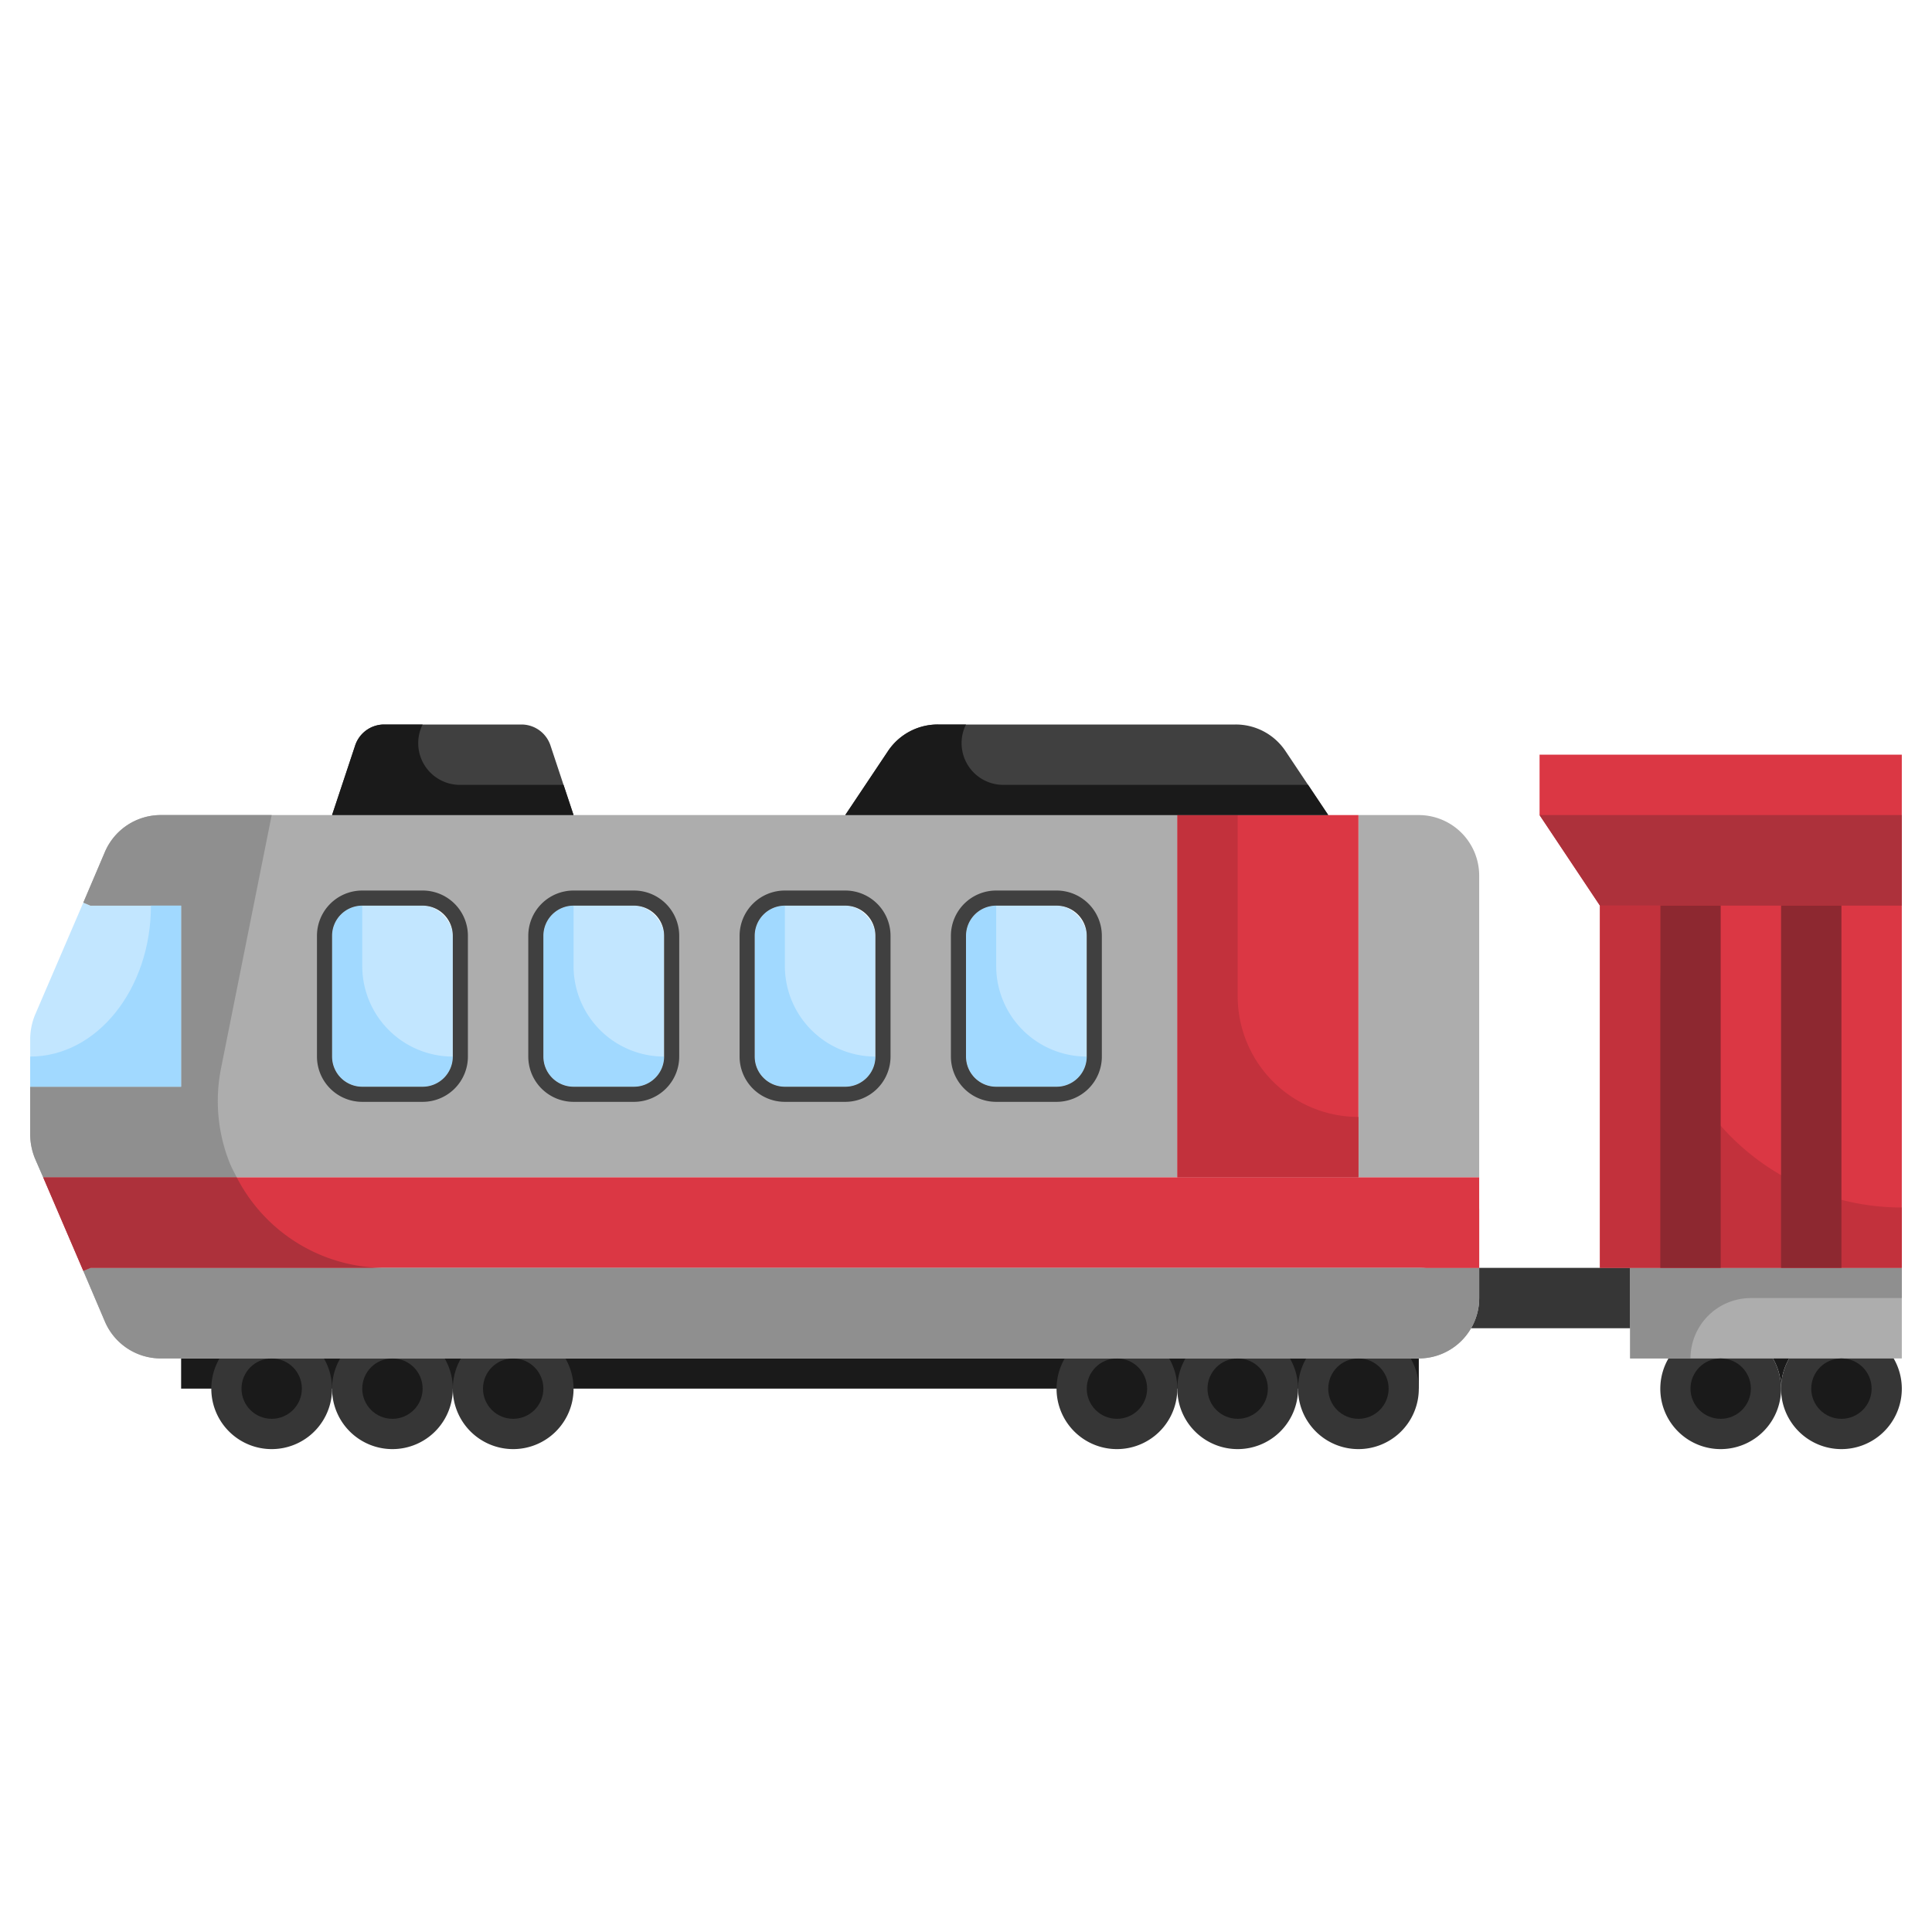 <svg height="512" viewBox="0 0 64 64" width="512" xmlns="http://www.w3.org/2000/svg"><g id="_16-Train" data-name="16-Train"><path d="m6 45h41v1h-41z" fill="#1a1a1a"/><path d="m12.72 24h4.56a1.014 1.014 0 0 1 .95.68l.77 2.32h-8l.77-2.32a1.014 1.014 0 0 1 .95-.68z" fill="#404040"/><path d="m31.07 24h9.86a1.981 1.981 0 0 1 1.66.89l1.41 2.11h-16l1.41-2.11a1.981 1.981 0 0 1 1.66-.89z" fill="#404040"/><path d="m49 29v10h-4v-12h2a2.006 2.006 0 0 1 2 2z" fill="#adadad"/><path d="m45 27v12h-6v-12h5z" fill="#db3744"/><rect fill="#c2e6ff" height="6" rx="1" width="4" x="32" y="30"/><rect fill="#c2e6ff" height="6" rx="1" width="4" x="25" y="30"/><rect fill="#c2e6ff" height="6" rx="1" width="4" x="18" y="30"/><rect fill="#c2e6ff" height="6" rx="1" width="4" x="11" y="30"/><path d="m1.16 33.62 1.6-3.72.24.1h3v6h-5v-1.59a2.143 2.143 0 0 1 .16-.79z" fill="#c2e6ff"/><path d="m14 36a1 1 0 0 0 1-1v-4a1 1 0 0 0 -1-1h-2a1 1 0 0 0 -1 1v4a1 1 0 0 0 1 1zm7 0a1 1 0 0 0 1-1v-4a1 1 0 0 0 -1-1h-2a1 1 0 0 0 -1 1v4a1 1 0 0 0 1 1zm7 0a1 1 0 0 0 1-1v-4a1 1 0 0 0 -1-1h-2a1 1 0 0 0 -1 1v4a1 1 0 0 0 1 1zm8-1v-4a1 1 0 0 0 -1-1h-2a1 1 0 0 0 -1 1v4a1 1 0 0 0 1 1h2a1 1 0 0 0 1-1zm3-8v12h-37.57l-.27-.62a2.143 2.143 0 0 1 -.16-.79v-1.59h5v-6h-3l-.24-.1.72-1.69a2.014 2.014 0 0 1 1.84-1.21z" fill="#adadad"/><path d="m63 42v3h-4-4-1v-1-2h2 4z" fill="#adadad"/><path d="m48.73 44a2 2 0 0 1 -1.73 1h-41.68a2.014 2.014 0 0 1 -1.84-1.21l-.72-1.69.24-.1h46v1a2 2 0 0 1 -.27 1z" fill="#adadad"/><path d="m1.43 39h37.57 6 4v3h-46l-.24.1z" fill="#db3744"/><path d="m60 42h-4-2-1v-12l-2-3v-2h2 10v17z" fill="#db3744"/><path d="m10.73 45h.54a2 2 0 0 0 -.27 1 2 2 0 0 0 -.27-1z" fill="#1a1a1a"/><path d="m14.73 45h.54a2 2 0 0 0 -.27 1 2 2 0 0 0 -.27-1z" fill="#1a1a1a"/><path d="m38.73 45h.54a2 2 0 0 0 -.27 1 2 2 0 0 0 -.27-1z" fill="#1a1a1a"/><path d="m42.73 45h.54a2 2 0 0 0 -.27 1 2 2 0 0 0 -.27-1z" fill="#1a1a1a"/><path d="m43.27 45h3.46a2 2 0 1 1 -3.46 0z" fill="#363636"/><path d="m43 46a2 2 0 1 1 -3.73-1h3.46a2 2 0 0 1 .27 1z" fill="#363636"/><path d="m58.73 45h.54a2 2 0 0 0 -.27 1 2 2 0 0 0 -.27-1z" fill="#1a1a1a"/><path d="m59.27 45h3.46a2 2 0 1 1 -3.46 0z" fill="#363636"/><path d="m59 46a2 2 0 1 1 -3.73-1h3.46a2 2 0 0 1 .27 1z" fill="#363636"/><path d="m39 46a2 2 0 1 1 -3.73-1h3.46a2 2 0 0 1 .27 1z" fill="#363636"/><path d="m11 46a2 2 0 1 1 -3.73-1h3.46a2 2 0 0 1 .27 1z" fill="#363636"/><path d="m15 46a2 2 0 1 1 -3.73-1h3.46a2 2 0 0 1 .27 1z" fill="#363636"/><path d="m19 46a2 2 0 1 1 -3.73-1h3.46a2 2 0 0 1 .27 1z" fill="#363636"/><path d="m49 42v1a2 2 0 0 1 -.27 1h5.27v-2z" fill="#363636"/><g fill="#1a1a1a"><circle cx="45" cy="46" r="1"/><circle cx="41" cy="46" r="1"/><circle cx="61" cy="46" r="1"/><circle cx="57" cy="46" r="1"/><circle cx="37" cy="46" r="1"/><circle cx="17" cy="46" r="1"/><circle cx="13" cy="46" r="1"/><circle cx="9" cy="46" r="1"/></g><path d="m54 45v-3h9v1h-5a2 2 0 0 0 -2 2z" fill="#8f8f8f"/><path d="m7.61 38.526a5.533 5.533 0 0 1 -.288-3.137l1.678-8.389h-3.68a2.014 2.014 0 0 0 -1.84 1.21l-.72 1.69.24.1h3v6h-5v1.59a2.143 2.143 0 0 0 .16.79l.27.62h6.413c-.081-.156-.167-.309-.233-.474z" fill="#8f8f8f"/><path d="m12.742 42h-9.742l-.24.1.72 1.69a2.014 2.014 0 0 0 1.84 1.21h41.68a2 2 0 0 0 2-2v-1z" fill="#8f8f8f"/><path d="m47 42h2v-2a2 2 0 0 1 -2 2z" fill="#db3744"/><path d="m12.742 42a5.516 5.516 0 0 1 -4.9-3h-6.412l1.33 3.1.24-.1z" fill="#ad313b"/><path d="m41 27v6a4 4 0 0 0 4 4v2h-6v-12z" fill="#c2313c"/><path d="m5 30c0 2.764-1.789 5-4 5v1h5v-6z" fill="#a1d9ff"/><path d="m12 32v-2a1 1 0 0 0 -1 1v4a1 1 0 0 0 1 1h2a1 1 0 0 0 1-1 3 3 0 0 1 -3-3z" fill="#a1d9ff"/><path d="m19 32v-2a1 1 0 0 0 -1 1v4a1 1 0 0 0 1 1h2a1 1 0 0 0 1-1 3 3 0 0 1 -3-3z" fill="#a1d9ff"/><path d="m26 32v-2a1 1 0 0 0 -1 1v4a1 1 0 0 0 1 1h2a1 1 0 0 0 1-1 3 3 0 0 1 -3-3z" fill="#a1d9ff"/><path d="m33 32v-2a1 1 0 0 0 -1 1v4a1 1 0 0 0 1 1h2a1 1 0 0 0 1-1 3 3 0 0 1 -3-3z" fill="#a1d9ff"/><path d="m28 29.5h-2a1.5 1.5 0 0 0 -1.5 1.5v4a1.5 1.5 0 0 0 1.5 1.5h2a1.5 1.5 0 0 0 1.5-1.5v-4a1.5 1.5 0 0 0 -1.5-1.5zm1 5.5a1 1 0 0 1 -1 1h-2a1 1 0 0 1 -1-1v-4a1 1 0 0 1 1-1h2a1 1 0 0 1 1 1z" fill="#404040"/><path d="m35 29.5h-2a1.5 1.5 0 0 0 -1.5 1.5v4a1.5 1.5 0 0 0 1.5 1.5h2a1.5 1.5 0 0 0 1.5-1.5v-4a1.5 1.5 0 0 0 -1.5-1.5zm1 5.5a1 1 0 0 1 -1 1h-2a1 1 0 0 1 -1-1v-4a1 1 0 0 1 1-1h2a1 1 0 0 1 1 1z" fill="#404040"/><path d="m21 29.5h-2a1.5 1.5 0 0 0 -1.5 1.5v4a1.5 1.5 0 0 0 1.5 1.5h2a1.5 1.5 0 0 0 1.5-1.5v-4a1.5 1.5 0 0 0 -1.5-1.5zm1 5.5a1 1 0 0 1 -1 1h-2a1 1 0 0 1 -1-1v-4a1 1 0 0 1 1-1h2a1 1 0 0 1 1 1z" fill="#404040"/><path d="m14 29.5h-2a1.5 1.5 0 0 0 -1.5 1.5v4a1.5 1.5 0 0 0 1.5 1.5h2a1.5 1.5 0 0 0 1.5-1.5v-4a1.5 1.5 0 0 0 -1.5-1.5zm1 5.5a1 1 0 0 1 -1 1h-2a1 1 0 0 1 -1-1v-4a1 1 0 0 1 1-1h2a1 1 0 0 1 1 1z" fill="#404040"/><path d="m15.236 26a1.382 1.382 0 0 1 -1.236-2h-1.28a1.014 1.014 0 0 0 -.95.68l-.77 2.32h8l-.332-1z" fill="#1a1a1a"/><path d="m33.236 26a1.382 1.382 0 0 1 -1.236-2h-.93a1.981 1.981 0 0 0 -1.66.89l-1.41 2.11h16l-.668-1z" fill="#1a1a1a"/><path d="m51 27 2 3h10v-3z" fill="#ad313b"/><path d="m55 30v2a8 8 0 0 0 8 8v2h-10v-12z" fill="#c2313c"/><path d="m55 30h2v12h-2z" fill="#8d2830"/><path d="m59 30h2v12h-2z" fill="#8d2830"/></g></svg>
